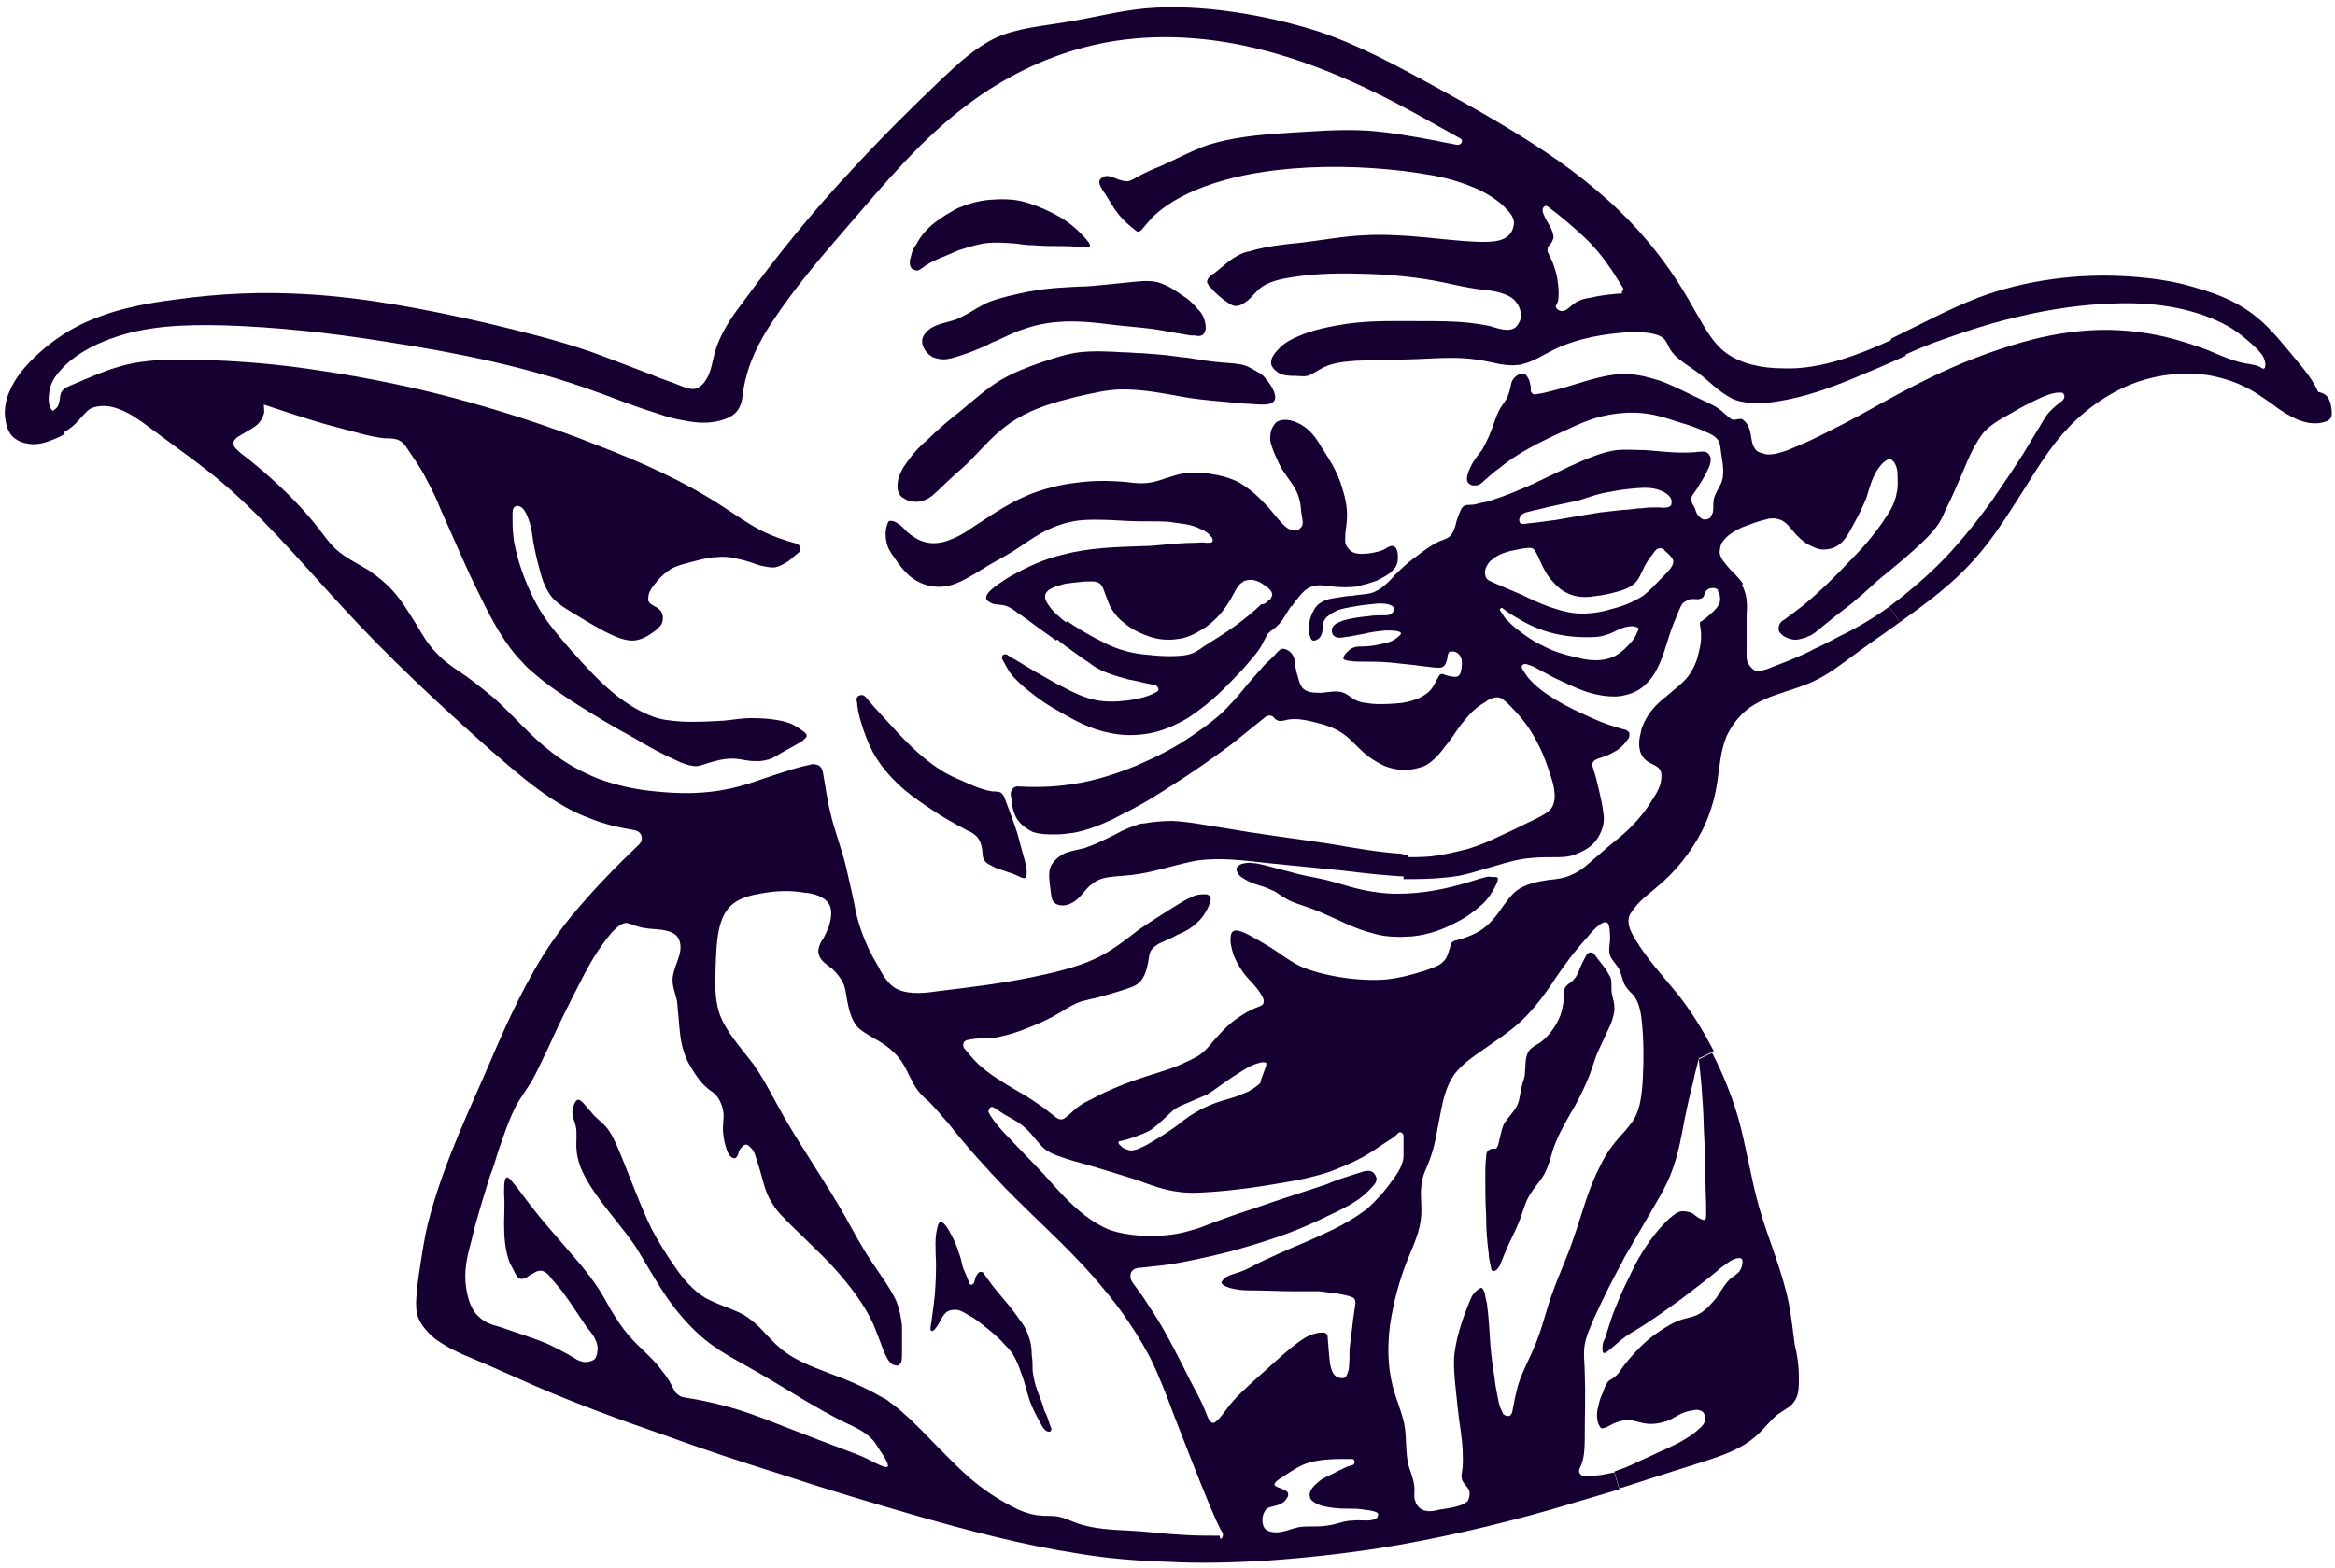 <svg width="277" height="186" viewBox="0 0 277 186" fill="none" xmlns="http://www.w3.org/2000/svg">
<path d="M276.5 48C276.6 48.6 276.7 49.2 276.5 49.6C276.2 50 275.7 50.1 275.1 50.2C274.2 50.3 273.4 50.1 272.6 49.8C271.5 49.3 270.5 48.7 269.5 47.9C268.6 47.3 267.7 46.6 266.7 46.1C265.2 45.3 263.6 44.8 261.9 44.5C259.1 44.1 256.3 44.4 253.6 45.3C250.5 46.4 247.7 48.3 245.4 50.7C243.2 53 241.6 55.7 239.9 58.4C238.1 61.2 236.3 64.1 234.1 66.5C231.6 69.3 228.5 71.6 225.4 73.8L224.1 72C224.7 71.5 225.3 71.1 225.9 70.6C228.1 68.8 230.2 66.9 232.1 64.7C233.6 63 235 61.2 236.3 59.4C237.6 57.5 238.9 55.6 240.1 53.7C240.6 52.9 241.1 52 241.6 51.2C242 50.6 242.3 50 242.7 49.4C243.1 48.8 243.7 48.3 244.3 47.8C244.6 47.6 244.9 47.4 244.9 47C244.9 46.9 244.8 46.8 244.8 46.7C244.6 46.5 244.2 46.6 243.9 46.6C243.3 46.7 242.8 46.9 242.3 47.1C241.4 47.5 240.4 48 239.5 48.5C238.8 48.9 238.1 49.3 237.4 49.7C236.7 50.1 236 50.6 235.4 51.2C234.9 51.8 234.5 52.5 234.1 53.2C233.6 54.2 233.2 55.1 232.8 56.1C232.2 57.5 231.6 58.9 230.9 60.3C230.6 60.9 230.4 61.5 230 62.1C229.2 63.3 228.1 64.3 227 65.3C225.9 66.3 224.8 67.2 223.7 68.1C222.9 68.7 222.2 69.4 221.4 70.1C220.9 70.6 220.3 71 219.8 71.5C218.5 72.5 217.2 73.5 216 74.5C215.5 74.9 215.1 75.3 214.5 75.5C214.3 75.6 214.2 75.7 214 75.7C213.7 75.8 213.3 75.9 213 75.9C212.5 75.9 211.9 75.7 211.5 75.4C211.3 75.2 211 75 211 74.7C211 74.5 211 74.3 211.1 74.1C211.2 73.8 211.5 73.6 211.7 73.5C212.6 72.8 213.5 72.2 214.3 71.5C216.1 70 217.8 68.3 219.4 66.6C220.9 65.1 222.3 63.5 223.5 61.7C224.2 60.7 224.8 59.7 225 58.5C225.2 57.7 225.1 56.9 225.1 56.2C225.1 55.8 225 55.4 224.8 55C224.7 54.8 224.5 54.6 224.3 54.5C223.9 54.4 223.5 54.8 223.2 55.1C222.8 55.6 222.5 56 222.3 56.5C221.9 57.3 221.7 58.2 221.4 59.1C221 60.1 220.5 61.1 220 62C219.6 62.7 219.3 63.4 218.8 64C218.5 64.4 218.1 64.7 217.7 64.9C217.3 65.1 216.8 65.2 216.3 65.2C215.7 65.2 215.1 64.9 214.5 64.6C213.8 64.2 213.2 63.6 212.7 63C212.3 62.5 211.9 62 211.3 61.7C211 61.6 210.7 61.5 210.4 61.5C210.1 61.5 209.9 61.5 209.6 61.6C208.7 61.8 207.9 62.1 207.1 62.4C206.5 62.6 206 62.9 205.5 63.2C205 63.5 204.5 64 204.2 64.5C204.1 64.8 204 65.2 204 65.6C204.1 66.3 204.7 66.9 205.2 67.5C205.7 68 206.1 68.4 206.5 68.9C206.6 69 206.7 69.2 206.8 69.3L203.9 70.1C203.7 69.8 203.3 69.7 202.9 69.8C202.7 69.8 202.5 70 202.3 70.2C202.2 70.4 202.2 70.7 202 70.9C201.9 71 201.6 71.1 201.4 71.1C201 71.1 200.6 71 200.2 71.2C200 71.3 199.9 71.4 199.7 71.5C199.4 71.8 199.3 72.2 199.1 72.6C198.7 73.6 198.3 74.5 198 75.5C197.6 76.7 197.3 77.9 196.7 79.1C196.3 80 195.7 80.8 195 81.4C194.2 82.1 193.3 82.4 192.2 82.6C191.3 82.7 190.3 82.6 189.4 82.4C187.9 82.1 186.5 81.4 185.2 80.8C184.3 80.4 183.4 79.9 182.5 79.4C182.1 79.2 181.8 79 181.4 78.9C181.3 78.9 181.2 78.8 181.1 78.8C180.9 78.7 180.8 78.8 180.6 78.9C180.5 79 180.5 79.2 180.6 79.4C180.8 79.7 181 80 181.2 80.3C182.1 81.4 183.2 82.2 184.5 83C186 83.9 187.5 84.6 189.1 85.3C190.2 85.8 191.4 86.2 192.5 86.5C192.6 86.5 192.8 86.6 192.9 86.6C193.1 86.7 193.2 86.8 193.3 87C193.3 87.1 193.3 87.1 193.3 87.2C193.3 87.3 193.3 87.4 193.2 87.6C193.1 87.7 193 87.9 192.9 88C192.5 88.5 192.1 88.9 191.5 89.2C191 89.5 190.5 89.7 189.9 89.9C189.5 90 189.1 90.2 189 90.4C188.9 90.5 188.9 90.6 188.9 90.8C188.9 90.9 189 91.1 189 91.2C189.3 92.1 189.5 92.9 189.7 93.8C189.9 94.7 190.1 95.5 190.2 96.4C190.3 97 190.3 97.6 190.1 98.2C189.9 98.9 189.5 99.6 189 100.1C188.4 100.7 187.6 101.1 186.8 101.4C186 101.7 185.2 101.7 184.4 101.7C183.5 101.7 182.5 101.7 181.6 101.8C180.2 101.9 178.8 102.3 177.5 102.7C176 103.1 174.6 103.6 173.1 103.9C171.3 104.2 169.4 104.3 167.5 104.3C167.2 104.3 166.9 104.3 166.5 104.3L166.6 101.7C167.7 101.7 168.7 101.7 169.8 101.6C171.3 101.4 172.7 101.1 174.2 100.7C175.5 100.3 176.7 99.8 177.9 99.2C179.3 98.6 180.6 97.9 182.1 97.2C182.9 96.8 183.7 96.4 184.1 95.8C184.7 94.8 184.4 93.3 183.9 91.9C183.2 89.6 182.3 87.7 181.1 86C180.5 85.2 179.9 84.5 179.2 83.8C178.8 83.4 178.4 83 178 82.8C177.4 82.6 176.7 82.9 176.2 83.3C174.9 84 174.1 85 173.3 86C172.7 86.8 172.1 87.8 171.4 88.6C170.9 89.3 170.3 90 169.6 90.5C169.2 90.8 168.8 91 168.3 91.1C167 91.5 165.6 91.4 164.3 90.9C163.6 90.6 163 90.2 162.4 89.8C161.3 89 160.5 87.9 159.4 87.1C158.3 86.3 156.9 85.9 155.6 85.6C154.7 85.4 153.7 85.2 152.7 85.4C152.3 85.5 151.9 85.6 151.6 85.5C151.4 85.4 151.2 85.3 151.1 85.1C151 85 150.8 84.9 150.7 84.9C150.5 84.9 150.4 84.9 150.2 85C148.8 86.1 147.5 87.2 146.1 88.3C143.8 90 141.4 91.7 139 93.2C137.6 94.1 136.2 95 134.7 95.8C133.8 96.3 132.9 96.7 132 97.2C130.5 97.9 129 98.5 127.4 98.8C126.7 98.9 126 99 125.2 99C124.3 99 123.4 99 122.5 98.7C121.9 98.4 121.3 98 120.9 97.5C120.3 96.8 120.1 95.9 120 95C120 94.7 119.9 94.4 119.9 94.2C119.9 94 120 93.7 120.1 93.6C120.3 93.4 120.5 93.3 120.7 93.3C122.4 93.4 124.2 93.4 125.9 93.2C129 92.9 132 92 134.9 90.8C137.2 89.8 139.4 88.7 141.4 87.3C143 86.2 144.7 85 146 83.5C146.9 82.6 147.7 81.5 148.5 80.6C148.8 80.3 149 80 149.3 79.7C149.6 79.4 149.8 79.1 150.1 78.8C150.6 78.3 151.1 77.9 151.5 77.4C151.6 77.3 151.8 77.1 152 77C152.3 76.9 152.8 77.1 153.1 77.4C153.5 77.8 153.6 78.2 153.6 78.7C153.7 79.3 153.8 79.8 154 80.4C154.1 80.9 154.3 81.4 154.6 81.7C155.1 82.2 156 82.2 156.8 82.2C157.8 82.1 158.6 81.9 159.4 82.2C159.9 82.4 160.3 82.8 160.7 83C161.4 83.4 162.1 83.4 162.8 83.5C164 83.6 165.2 83.5 166.3 83.4C167 83.3 167.7 83.1 168.4 82.8C169 82.5 169.6 82.1 169.9 81.6C170.2 81.2 170.4 80.7 170.7 80.2C170.8 80.1 170.8 80 170.9 80C171 79.9 171.3 80 171.5 80.1C171.9 80.2 172.2 80.3 172.6 80.3C172.7 80.3 172.9 80.3 173 80.2C173.3 80 173.3 79.6 173.4 79.2C173.4 78.8 173.5 78.4 173.3 78C173.2 77.7 172.9 77.4 172.5 77.3C172.3 77.3 172.1 77.3 172 77.3C171.8 77.4 171.7 77.8 171.7 78.1C171.6 78.5 171.5 78.9 171.2 79.1C170.9 79.3 170.6 79.2 170.2 79.2C169.2 79.1 168.5 79 167.7 78.9C166.8 78.8 165.9 78.7 164.9 78.6C163.7 78.5 162.5 78.5 161.5 78.5C161.1 78.5 160.6 78.5 160.1 78.4C159.8 78.4 159.5 78.3 159.4 78.2C159.2 77.9 159.9 77.2 160.4 76.9C160.8 76.7 161.2 76.7 161.5 76.7C162.3 76.7 163.1 76.6 163.9 76.4C164.4 76.3 164.9 76.2 165.4 75.9C165.7 75.7 166.1 75.4 166.2 75.2C166.2 74.8 165.2 74.8 164.4 74.8C163.3 74.9 162.6 75 161.8 75.2C161.1 75.3 160.4 75.5 159.5 75.6C159 75.7 158.5 75.7 158.2 75.4C158 75.2 157.9 74.7 158.1 74.4C158.3 74 158.9 73.8 159.4 73.6C160.5 73.3 161.4 73.2 162.4 73.1C163 73 163.6 73 164.2 73C164.5 73 164.7 73 164.9 72.9C165.2 72.8 165.4 72.4 165.4 72.2C165.3 71.9 165 71.8 164.7 71.7C164.2 71.6 163.9 71.6 163.5 71.6C162.5 71.7 161.4 71.8 160.4 72C159.8 72.1 159.3 72.2 158.7 72.4C158.2 72.6 157.8 72.9 157.4 73.2C157.1 73.5 156.9 73.9 156.9 74.3C156.9 74.6 156.9 74.9 156.8 75.2C156.7 75.5 156.5 75.8 156.2 75.9C156.1 76 155.9 76 155.8 76C155.5 76 155.4 75.5 155.3 75.1C155.2 74.1 155.4 73.2 155.8 72.5C156 72.1 156.3 71.7 156.7 71.5C157.3 71.1 158 71 158.7 70.9C159.3 70.8 159.8 70.7 160.3 70.7C160.5 70.7 160.8 70.6 161 70.6C161.7 70.5 162.5 70.5 163.1 70.2C164 69.8 164.8 69 165.5 68.2C166.4 67.3 167.3 66.5 168.3 65.8C169.1 65.2 169.9 64.6 170.8 64.2C171.3 64 171.8 63.9 172.1 63.5C172.4 63.2 172.6 62.6 172.7 62.2C172.8 61.7 173 61.2 173.2 60.7C173.3 60.5 173.4 60.2 173.6 60.1C173.8 59.9 174.1 59.9 174.4 59.9C174.8 59.9 175.2 59.8 175.5 59.7C176.1 59.6 176.6 59.5 177.1 59.3C178.7 58.8 180.3 58.1 181.9 57.4C183.8 56.5 185.6 55.6 187.4 54.8C188.8 54.2 190.3 53.6 191.8 53.4C192.9 53.3 194 53.4 195.1 53.4C196.6 53.5 198.1 53.7 199.5 53.7C200.2 53.7 200.8 53.7 201.5 53.6C201.9 53.6 202.2 53.5 202.5 53.7C202.7 53.8 202.8 54 202.9 54.2C203 54.6 202.9 55.1 202.7 55.5C202.4 56.2 202 56.9 201.6 57.5C201.4 57.9 201.1 58.3 200.8 58.7C200.6 59 200.6 59.3 200.7 59.6C200.8 59.9 201 60.1 201.1 60.4C201.2 60.7 201.3 61.1 201.6 61.3C201.7 61.4 201.8 61.5 202 61.6C202.3 61.7 202.7 61.6 202.9 61.4C203 61.2 203.1 61 203.2 60.8C203.3 60.3 203.2 59.8 203.3 59.3C203.4 58.7 203.8 58.1 204.1 57.5C204.3 57.1 204.4 56.7 204.4 56.3C204.5 55.5 204.3 54.7 204.2 53.9C204.1 53.3 204.1 52.6 203.8 52.2C203.5 51.8 203 51.5 202.5 51.3C201.4 50.8 200.3 50.4 199.2 50.1C198 49.7 196.8 49.3 195.5 49.1C193.5 48.8 191.5 49 189.6 49.5C187.8 50 186.1 50.9 184.3 51.7C182 52.8 179.7 54 177.8 55.6C177.2 56 176.7 56.5 176.1 57C175.8 57.3 175.5 57.6 175 57.6C174.7 57.6 174.5 57.6 174.3 57.4C173.7 57 174.2 55.9 174.6 55.1C175 54.4 175.4 53.9 175.8 53.4C176.4 52.4 176.9 51.2 177.3 50C177.5 49.4 177.7 48.9 178 48.4C178.3 47.9 178.7 47.5 178.9 46.9C179.1 46.4 179.2 45.9 179.3 45.4C179.4 45.1 179.6 44.8 179.9 44.6C180 44.5 180.1 44.5 180.2 44.4C180.5 44.3 180.7 44.3 180.9 44.4C181.1 44.5 181.2 44.7 181.3 44.9C181.5 45.2 181.5 45.6 181.6 45.9C181.6 46.1 181.6 46.2 181.6 46.4C181.6 46.5 181.7 46.6 181.8 46.7C181.9 46.8 182 46.8 182.1 46.8C182.5 46.7 182.8 46.7 183.2 46.6C184 46.4 184.8 46.2 185.5 46C186.5 45.7 187.5 45.4 188.5 45.1C190 44.7 191.5 44.3 193 44.4C194.4 44.4 195.7 44.8 197 45.2C198.6 45.8 200.1 46.6 201.6 47.3C202.6 47.8 203.7 48.2 204.5 49C204.9 49.3 205.2 49.7 205.6 49.8C205.9 49.8 206.2 49.7 206.5 49.7H206.6C206.8 49.8 206.9 49.9 207.1 50.1C207.5 50.6 207.6 51.1 207.7 51.6C207.8 52.3 207.9 53 208.4 53.5C208.7 53.7 209.1 53.8 209.5 53.9C210.4 54 211.2 53.7 212.1 53.4C213.3 52.9 214.5 52.4 215.7 51.8C217.5 50.9 219.3 50 221.1 49C223.8 47.5 226.5 46 229.2 44.7C232.3 43.2 235.6 41.9 238.9 40.9C241.8 40 244.8 39.4 247.8 39.2C250.9 39 254.1 39.3 257 40C258.6 40.4 260.2 40.9 261.8 41.5C263.5 42.2 265.2 43 266.9 43.2C267.3 43.3 267.7 43.3 268.2 43.6C268.3 43.7 268.5 43.8 268.6 43.7C268.7 43.7 268.7 43.6 268.7 43.5C268.8 43.2 268.7 42.9 268.6 42.6C268.5 42.3 268.3 42 268.1 41.8C267.8 41.4 267.4 41.1 267 40.7C266.3 40.1 265.6 39.5 264.8 39C263.2 38 261.3 37.3 259.4 36.8C256.6 36.1 253.8 35.9 250.9 36C247 36.1 243.1 36.7 239.3 37.6C235.9 38.4 232.6 39.5 229.3 40.7C228 41.2 226.6 41.8 225.3 42.4L224.3 40.2C227.8 38.5 231.1 36.7 234.7 35.3C240.3 33.2 246.6 32.4 252.6 32.8C255.5 33 258.3 33.4 261 34.3C263.5 35 265.9 36.1 267.8 37.7C269.5 39.1 270.9 40.9 272.4 42.7C273.4 43.9 274.4 45.1 275 46.5C276.1 46.7 276.3 47.3 276.5 48ZM198.2 67.4C198.4 67.1 198.5 66.9 198.5 66.6C198.5 66.3 198.2 66 197.9 65.7C197.7 65.5 197.5 65.4 197.4 65.2C197.1 65 196.8 65 196.5 65.2C196.3 65.4 196.2 65.5 196.1 65.7C195.6 66.3 195.2 66.9 194.9 67.6C194.7 68 194.5 68.5 194.2 68.9C193.5 69.8 192.3 70.1 191.1 70.4C190.3 70.6 189.5 70.7 188.7 70.8C187.8 70.9 186.8 70.8 186 70.4C185.3 70.1 184.7 69.6 184.2 69C183.7 68.5 183.3 67.8 183 67.2C182.8 66.8 182.6 66.3 182.4 65.9C182.3 65.7 182.2 65.5 182.1 65.4C182 65.1 181.7 65 181.5 65C181 65 180.5 65.1 180 65.2C178.9 65.4 177.8 65.7 177 66.4C176.7 66.6 176.5 66.9 176.3 67.3C176.1 67.7 176.1 68.3 176.4 68.7C176.6 68.9 176.9 69 177.1 69.1C177.6 69.3 178 69.5 178.5 69.7C179.2 70 179.9 70.3 180.6 70.6C181.6 71.1 182.7 71.6 183.8 72C185 72.4 186.3 72.8 187.6 72.8C188.9 72.8 190.1 72.6 191.4 72.2C192.6 71.9 193.8 71.4 194.9 70.7C195.7 70.1 196.4 69.3 197.2 68.5C197.5 68.2 197.9 67.8 198.2 67.4ZM198.2 60C198.3 59.9 198.3 59.6 198.3 59.4C198.2 58.8 197.5 58.4 197 58.2C195.8 57.7 194.5 57.9 193.3 58C192.3 58.1 191.2 58.3 190.2 58.5C189.2 58.7 188.2 59.1 187.2 59.4C187 59.4 186.9 59.5 186.7 59.5C185.8 59.7 184.8 59.9 183.9 60.1C183.4 60.2 182.8 60.4 182.2 60.5C181.8 60.6 181.4 60.7 181 60.8C180.7 60.9 180.4 61.1 180.3 61.4C180.2 61.6 180.2 61.8 180.3 62C180.4 62.2 180.8 62.2 181.2 62.1C182.5 62 183.5 61.8 184.5 61.7C186.2 61.4 188 61.1 189.8 60.8C190.7 60.7 191.6 60.6 192.5 60.5C193.3 60.5 194.1 60.3 194.8 60.3C195.4 60.2 196 60.2 196.8 60.2C197.5 60.3 198 60.2 198.2 60ZM194.1 75.3C194.2 75 194.4 74.7 194.4 74.6C194.3 74.4 193.9 74.3 193.6 74.3C193.2 74.3 192.8 74.4 192.5 74.5C191.9 74.7 191.3 75.1 190.6 75.3C189.8 75.6 189 75.6 188.1 75.6C187.1 75.6 186 75.5 185 75.3C183.4 75 181.8 74.4 180.3 73.5C179.6 73.1 178.9 72.7 178.3 72.2C178.2 72.1 178.1 72.1 178 72.2C177.9 72.3 177.9 72.4 178 72.5C178.2 72.8 178.4 73.1 178.6 73.4C179 73.8 179.4 74.2 179.9 74.6C180.9 75.4 181.9 76.1 183 76.6C184.1 77.2 185.3 77.6 186.6 77.9C187 78 187.5 78.1 187.9 78.2C189 78.4 190.2 78.4 191.2 78C192 77.7 192.8 77 193.3 76.4C193.5 76.2 193.8 75.9 194.1 75.3Z" fill="#160032"/>
<path d="M225.1 40L226.1 42.2C223.9 43.2 221.8 44.1 219.6 45C216.9 46.1 214.1 47.1 211 47.6C209.9 47.8 208.6 47.9 207.5 47.8C206.8 47.7 206.1 47.6 205.5 47.3C204.7 46.9 203.9 46.3 203.2 45.7C202.4 45 201.6 44.3 200.7 43.7C199.7 43 198.7 42.4 198.1 41.4C197.9 41 197.7 40.5 197.4 40.2C197.1 39.9 196.6 39.7 196.1 39.6C195.2 39.4 194.3 39.4 193.4 39.4C190.3 39.6 187.2 40.1 184.3 41.5C183.1 42.1 181.9 42.9 180.6 43.2C180.4 43.3 180.2 43.3 180 43.3C178.5 43.5 176.9 42.9 175.4 42.7C173 42.3 170.6 42.5 168.3 42.6C165.9 42.7 163.4 42.7 160.9 42.8C159.6 42.9 158.2 43 157 43.6C156.4 43.9 155.7 44.4 155.1 44.6C154.6 44.7 154.1 44.6 153.7 44.6C153 44.6 152.3 44.6 151.6 44.2L151.5 44.1C151.2 43.9 150.9 43.6 150.8 43.2C150.7 42.6 151.1 42 151.6 41.5C152.3 40.7 153.1 40.3 154 39.9C155.8 39.1 157.9 38.7 159.9 38.4C162.8 38 165.7 38.1 168.7 38.1C170.6 38.1 172.5 38.1 174.3 38.3C175.1 38.4 175.9 38.5 176.8 38.7C177.8 39 178.9 39.4 179.7 38.9C180 38.7 180.3 38.2 180.4 37.8C180.5 37.1 180.3 36.4 179.9 35.9C179.5 35.3 178.8 35 178.2 34.8C177.3 34.5 176.3 34.4 175.3 34.3C173.9 34.1 172.6 33.8 171.2 33.5C168.3 32.9 165.2 32.6 162.3 32.5C159.3 32.4 156.3 32.4 153.2 32.9C151.9 33.1 150.6 33.4 149.6 34.1C149.1 34.5 148.7 35 148.2 35.5C147.7 35.9 147.2 36.3 146.6 36.3C146.2 36.3 145.8 36 145.5 35.8C144.8 35.3 144.3 34.9 143.7 34.2C143.5 34.1 143.4 33.9 143.3 33.7C143.2 33.6 143.2 33.5 143.2 33.4C143.2 33 143.7 32.6 144.2 32.3C145.2 31.5 145.8 30.9 146.7 30.4C147.2 30.1 147.7 29.9 148.3 29.8C150.3 29.2 152.3 29 154.3 28.8C156.9 28.5 159.4 28 162.1 27.9C163.8 27.8 165.5 27.9 167.2 28C170 28.2 172.6 28.6 175.6 28.7C176.9 28.7 178.2 28.7 179 27.9C179.4 27.5 179.6 26.9 179.6 26.4C179.6 25.9 179.2 25.3 178.8 24.9C178.2 24.2 177.5 23.7 176.7 23.2C175.6 22.5 174.3 22 173.1 21.6C171 20.9 168.8 20.6 166.6 20.3C161.5 19.7 156.4 19.6 151.3 20.2C148 20.6 144.8 21.3 141.7 22.6C139.9 23.4 138.3 24.3 136.9 25.6C136.4 26.1 135.9 26.7 135.4 27.3C135.3 27.4 135.2 27.4 135.1 27.5C135 27.5 134.9 27.5 134.8 27.4C134 26.8 133.2 26.1 132.6 25.3C132.1 24.7 131.7 23.9 131.1 23C130.7 22.4 130.2 21.7 130.5 21.3C130.6 21.1 130.9 21 131.1 20.9C131.6 20.8 132.2 21.1 132.7 21.3C133 21.4 133.4 21.5 133.7 21.5C134.1 21.5 134.5 21.2 134.9 21C135.8 20.5 136.7 20.1 137.7 19.7C139.5 18.9 141.3 17.9 143.3 17.2C146.2 16.3 149.2 16 152.3 15.8C155.6 15.6 158.9 15.3 162.2 15.5C165 15.7 167.7 16.2 170.4 16.7C171.2 16.9 172 17 172.9 17.2C173.1 17.2 173.3 17.1 173.4 16.9C173.5 16.7 173.4 16.5 173.2 16.4C171.4 15.4 169.6 14.4 167.8 13.4C161.4 9.9 154.7 6.9 147.5 5.4C141.3 4.1 134.8 4 128.7 5.6C123.7 6.9 118.9 9.3 114.8 12.4C109.4 16.4 105 21.7 100.6 26.8C97.4 30.5 94.3 34.1 91.6 38.2C90 40.6 88.7 43.2 88.2 46.2C88.1 47.1 88 48 87.5 48.7C87 49.4 86 49.8 85 50C83.5 50.3 82.1 50.1 80.7 49.8C79.5 49.6 78.4 49.2 77.2 48.8C74.9 48.1 72.8 47.2 70.5 46.4C62.5 43.5 54 41.8 45.5 40.5C39.2 39.5 32.9 38.8 26.5 38.6C22 38.5 17.4 38.6 13.1 40.2C10.9 41 8.7 42.2 7.2 43.9C6.5 44.7 5.9 45.5 5.8 46.9C5.7 47.7 5.9 48.7 6.4 48.8H6.5L7.7 51.5C7.4 51.6 7.2 51.8 6.9 51.9C6 52.3 5 52.7 4 52.7C3.1 52.7 2.1 52.4 1.5 51.8C0.9 51.2 0.7 50.3 0.6 49.5C0.5 48.5 0.7 47.4 1.1 46.5C1.8 44.8 3 43.4 4.4 42.1C5.9 40.7 7.6 39.5 9.4 38.6C13 36.8 17 36 21.1 35.5C26.2 34.8 31.2 34.6 36.3 34.9C43.4 35.3 50.6 36.7 57.6 38.3C61.8 39.3 65.9 40.3 70 41.7C72.5 42.6 75 43.6 77.4 44.5C78.3 44.9 79.3 45.2 80.3 45.6C81.1 45.9 81.9 46.3 82.6 46.1C83.1 45.9 83.5 45.5 83.8 45C84.4 44 84.5 42.9 84.8 41.8C85.4 39.7 86.7 37.7 88.1 35.9C92.2 30.3 96.4 25.1 101 20.2C104.5 16.4 108.1 12.8 111.9 9.2C113.8 7.4 115.8 5.6 118.1 4.5C120.7 3.3 123.7 3.1 126.6 2.6C129.7 2.1 132.7 1.3 135.8 1C139.2 0.7 142.7 0.9 146.2 1.4C149.7 1.9 153.2 2.7 156.6 3.8C161.3 5.4 165.7 7.8 170.1 10.2C175.2 13 180.2 15.8 184.9 19.1C186.9 20.5 188.9 22.1 190.7 23.7C194.7 27.3 198.1 31.5 200.8 36.4C202 38.4 203 40.6 204.8 41.9C206.6 43.2 209.1 43.7 211.5 43.7C215.9 43.9 220.6 42.1 225.1 40ZM192.5 34.5C192.6 34.4 192.6 34.2 192.5 34.1C192.1 33.5 191.7 32.8 191.3 32.2C190.3 30.7 189.2 29.3 187.9 28.1C186.5 26.8 185.1 25.6 183.6 24.5C183.5 24.4 183.3 24.4 183.2 24.5C183.1 24.6 183 24.7 183 24.9V25C183.1 25.6 183.5 26.2 183.9 26.9C184.1 27.3 184.3 27.8 184.3 28.2C184.2 28.5 184.1 28.8 183.8 29.1C183.7 29.2 183.6 29.3 183.6 29.5C183.5 29.8 183.7 30.1 183.9 30.5C184.3 31.3 184.5 32 184.7 32.8C184.8 33.4 184.9 34.1 184.9 34.7C184.9 35.1 184.9 35.5 184.8 35.8C184.7 36.1 184.5 36.3 184.6 36.5C184.7 36.7 185 36.9 185.3 36.9C185.8 36.9 186.1 36.5 186.5 36.2C187.2 35.6 188 35.4 188.8 35.3C190 35 191.2 34.9 192.5 34.8C192.3 34.7 192.4 34.6 192.5 34.5Z" fill="#160032"/>
<path d="M224.1 72L225.4 73.8C223.8 75 222.1 76.1 220.5 77.3C218.7 78.6 217 80 215 80.9C213.7 81.5 212.2 81.9 210.8 82.4C209.6 82.8 208.5 83.3 207.5 84C206.3 84.9 205.4 86.1 204.8 87.4C204.1 89.1 204 91 203.7 92.9C203.4 94.9 202.8 96.8 201.9 98.6C200.6 101.1 198.8 103.4 196.6 105.2C195.7 106 194.8 106.6 194 107.6C193.6 108.1 193.2 108.6 193.2 109.1C193.1 109.8 193.5 110.6 193.9 111.3C195.4 113.8 197.2 115.7 198.9 117.8C200.6 119.9 202 122.2 203.3 124.7L201.7 125.5C201.7 125.5 201.7 125.5 201.6 125.5C201.5 125.6 201.4 126.1 201.3 126.5C201.1 127.2 201 127.7 200.9 128.2C200.4 130.1 199.9 132.4 199.5 134.6C199.2 136.2 198.8 137.8 198.2 139.3C197.7 140.6 197 141.8 196.3 143C195.1 145.1 193.9 147.1 192.7 149.2C192.6 149.4 192.5 149.6 192.4 149.8C191.2 152 190.1 154.2 189.1 156.4C188.7 157.4 188.2 158.4 188 159.5C187.8 160.6 188 161.8 188 162.9C188.1 165.4 188 167.7 188 170.3C188 171.2 188 172.2 187.8 173.1C187.7 173.5 187.6 173.8 187.4 174.2C187.3 174.4 187.3 174.6 187.4 174.8C187.5 175 187.7 175.1 187.9 175.1C188.6 175.1 189.2 175.1 189.9 175C190.4 174.9 191 174.8 191.5 174.7L192.1 176.7C189.4 177.5 186.7 178.3 184 179.1C177.3 181 170.4 182.6 163.5 183.7C158.9 184.4 154.3 184.9 149.6 185.2C145.9 185.4 142.3 185.5 138.6 185.3C135 185.2 131.3 184.9 127.8 184.3C121.3 183.3 114.9 181.6 108.6 179.8C103.1 178.2 97.7 176.6 92.3 174.8C87.8 173.4 83.3 171.9 78.9 170.3C73.7 168.5 68.5 166.6 63.4 164.4C60.9 163.3 58.5 162.2 56.1 161.2C54.6 160.6 53.1 159.9 51.7 158.9C50.8 158.2 50 157.3 49.6 156.3C49.2 155.2 49.4 153.9 49.5 152.6C49.8 150.4 50.1 148.4 50.5 146.3C51.9 140 54.7 133.8 57.4 127.7C59.5 122.8 61.6 117.9 64.4 113.4C65.9 111 67.6 108.8 69.5 106.7C71.5 104.4 73.6 102.3 75.8 100.2C76.1 99.9 76.2 99.6 76.1 99.2C76 98.8 75.7 98.6 75.3 98.5C73.5 98.2 71.7 97.8 70 97.1C65.6 95.5 61.9 92.2 58.2 89C52 83.5 46.1 78 40.6 72C35.6 66.6 30.9 60.9 25.2 56.3C23.2 54.7 21.2 53.3 19.2 51.8C18.1 51 17.1 50.2 16 49.5C15.1 48.9 14 48.4 12.9 48.2C12.1 48.1 11.3 48.2 10.7 48.5C10.1 48.9 9.7 49.5 9.2 50C8.6 50.7 7.8 51.2 7 51.6L5.8 48.9C6.1 48.9 6.4 48.7 6.7 48.4C7.2 47.9 7 47 7.3 46.5C7.6 46 8.2 45.8 8.7 45.6C10.8 44.7 12.6 43.9 14.5 43.4C17.4 42.6 20.7 42.6 23.8 42.7C27.7 42.8 31.6 43.1 35.4 43.6C41.3 44.4 47.2 45.5 53 47C59.1 48.6 65 50.5 70.8 52.8C76 54.8 81.2 57.1 85.9 60.2C87.3 61.1 88.7 62.1 90.2 62.9C91.6 63.6 93 64.1 94.5 64.5C94.7 64.6 94.9 64.7 94.9 65C94.9 65.2 94.9 65.5 94.7 65.6C94.3 65.9 93.9 66.3 93.5 66.6C93 66.9 92.5 67.2 92 67.3C91.4 67.4 90.8 67.2 90.2 67.1C89.3 66.8 88.5 66.5 87.5 66.3C86.8 66.1 85.9 66 85.1 66.1C84.3 66.1 83.5 66.3 82.7 66.5C81.6 66.8 80.5 67 79.6 67.5C79 67.9 78.5 68.3 78 68.9C77.6 69.4 77.2 69.8 77 70.4C76.9 70.7 76.9 71 76.9 71.2C77 71.8 77.9 71.9 78.3 72.4C78.6 72.7 78.7 73.2 78.6 73.7C78.5 74.3 77.8 74.8 77.2 75.2C76.5 75.7 75.7 76 75 76C73.9 76 72.7 75.4 71.7 74.9C70.2 74.1 68.9 73.3 67.6 72.5C66.9 72.1 66.2 71.6 65.6 71C64.8 70.1 64.3 68.8 64 67.5C63.6 66.1 63.3 64.7 63.1 63.2C63 62.5 62.8 61.8 62.5 61.1C62.3 60.7 62.1 60.3 61.7 60.1C61.5 60 61.2 60 61.1 60.1C60.8 60.3 60.8 60.7 60.8 61.1C60.8 62 60.8 62.8 60.9 63.6C61 64.7 61.3 65.7 61.6 66.8C62.2 68.7 63 70.6 64 72.3C65 74 66.4 75.6 67.7 77.1C69.4 79 71.1 80.9 73.1 82.5C74.4 83.5 75.8 84.4 77.4 85C78.4 85.4 79.5 85.5 80.7 85.6C82.4 85.7 84.2 85.6 85.9 85.5C87 85.4 88 85.2 89.1 85.2C90.4 85.2 91.8 85.3 93 85.6C93.8 85.8 94.4 86.1 95.2 86.7C95.5 86.9 95.7 87.1 95.7 87.3C95.7 87.5 95.4 87.7 95.2 87.9C94.4 88.4 93.8 88.7 93.1 89.1C92.5 89.4 91.9 89.9 91.2 90.1C90.8 90.2 90.4 90.3 90 90.3C89.5 90.3 89 90.3 88.5 90.2C87.9 90.1 87.4 90 86.9 90C85.8 90 84.7 90.3 83.8 90.6C83.4 90.7 83 90.9 82.6 90.9C81.9 90.9 81 90.6 80.2 90.2C78.4 89.4 76.8 88.5 75.3 87.6C72.9 86.3 70.7 85 68.5 83.6C66.8 82.5 65.1 81.4 63.6 80.1C63 79.6 62.5 79.2 62 78.6C59.9 76.5 58.3 73.5 56.9 70.6C55.2 67.2 53.8 63.8 52.3 60.5C51.8 59.2 51.2 58 50.5 56.7C49.9 55.5 49.1 54.4 48.3 53.2C48.1 52.9 47.9 52.6 47.6 52.4C47.1 52 46.3 52 45.6 52C44.7 51.9 43.8 51.7 43 51.5C41.5 51.1 40 50.7 38.5 50.3C36.1 49.6 33.7 48.8 31.3 48C31.3 48.4 31.4 48.8 31.3 49.1C31.2 49.5 30.9 50 30.6 50.3C30.2 50.7 29.6 51 29.1 51.3C28.8 51.5 28.4 51.7 28.1 51.9C27.9 52.1 27.7 52.3 27.7 52.5C27.7 52.7 27.7 52.9 27.8 53C28 53.3 28.3 53.5 28.6 53.8C30.2 55 31.7 56.3 33.2 57.7C34.8 59.2 36.4 60.9 37.8 62.7C38.5 63.6 39.1 64.5 39.9 65.2C41 66.2 42.5 66.9 43.8 67.7C44.8 68.4 45.8 69.2 46.6 70.1C47.7 71.3 48.5 72.7 49.4 74.1C50.1 75.3 50.8 76.5 51.8 77.5C52.8 78.6 54.1 79.4 55.4 80.3C56.5 81.1 57.6 82 58.7 82.9C61 85 63 87.4 65.5 89.3C67.2 90.6 69 91.6 71 92.4C73.2 93.2 75.5 93.7 77.8 93.9C80.7 94.2 83.6 94.2 86.4 93.6C87.9 93.3 89.4 92.8 90.8 92.3C91.7 92 92.6 91.7 93.6 91.4C94.5 91.1 95.3 90.9 96.2 90.7C96.5 90.6 96.8 90.7 97.1 90.8C97.4 91 97.5 91.2 97.6 91.5C97.9 93.1 98.1 94.8 98.5 96.4C99 98.6 99.9 100.8 100.4 103C100.7 104.3 101 105.6 101.3 107C101.5 108.2 101.8 109.4 102.2 110.5C102.7 111.9 103.3 113.2 104.1 114.5C104.6 115.5 105.2 116.5 106 117.1C107.3 118 109.3 117.9 111.2 117.6C115.4 117.1 118.7 116.7 122.6 115.9C125 115.4 127.6 114.8 129.8 113.8C131.8 112.9 133.4 111.6 135.1 110.3C136.4 109.4 137.7 108.6 139.1 107.7C139.9 107.2 140.7 106.7 141.4 106.4C141.8 106.2 142.3 106.1 142.8 106.1C143.1 106.1 143.3 106.1 143.5 106.3C143.8 106.6 143.5 107.2 143.3 107.7C142.8 108.7 142.3 109.3 141.5 109.9C141 110.3 140.4 110.6 139.7 110.9C139 111.3 138.3 111.6 137.6 111.9C137.2 112.1 136.8 112.4 136.6 112.7C136.3 113.1 136.3 113.7 136.2 114.2C136.1 114.7 136 115.1 135.8 115.6C135.6 116 135.4 116.4 135.1 116.6C134.7 117 134 117.2 133.4 117.4C132.2 117.8 131.1 118.1 130 118.4C129.4 118.5 128.8 118.7 128.3 118.8C127.4 119.1 126.6 119.6 125.8 120.1C124.8 120.7 123.8 121.2 122.8 121.6C121.6 122.1 120.4 122.6 119 122.9C118.3 123.1 117.6 123.2 116.8 123.2C116.3 123.2 115.8 123.2 115.3 123.3C115.1 123.3 114.9 123.4 114.7 123.4C114.5 123.5 114.3 123.6 114.3 123.8C114.2 124 114.3 124.2 114.4 124.4C114.9 125 115.4 125.6 116 126.2C117.4 127.5 119.1 128.5 120.8 129.5C121.9 130.1 122.9 130.8 123.9 131.5C124.4 131.9 124.8 132.2 125.3 132.6C125.5 132.7 125.6 132.8 125.8 132.8C126.2 132.9 126.6 132.4 127 132.1C127.8 131.3 128.6 130.8 129.5 130.4C131.5 129.3 133.8 128.4 136 127.7C137.5 127.2 139.1 126.8 140.7 126C141.2 125.8 141.7 125.5 142.1 125.3C143.2 124.6 143.7 123.7 144.5 122.9C145.1 122.2 145.9 121.4 146.8 120.8C147.5 120.3 148.2 119.9 148.9 119.6C149.4 119.4 149.9 119.3 149.9 118.9C150 118.5 149.6 118 149.3 117.5C148.7 116.7 148 116.1 147.5 115.4C147 114.7 146.6 114 146.3 113.2C146.1 112.5 145.9 111.8 146 111.1C146 110.9 146.1 110.6 146.3 110.5C146.7 110.2 147.5 110.6 148.3 111C149.9 111.9 151.1 112.6 151.9 113.2C152.7 113.7 153.3 114.2 154.4 114.7C156.7 115.7 161 116.5 164.5 116.2C166.2 116 167.7 115.6 169.2 115.1C170 114.8 170.8 114.6 171.3 114C171.7 113.6 171.8 113 172 112.5C172 112.4 172.1 112.2 172.1 112.1C172.1 111.9 172.3 111.7 172.6 111.6C173.5 111.4 174.3 111.1 175.1 110.7C176.3 110.1 177.3 109 178.1 107.8C178.7 107 179.2 106.2 180 105.6C181 104.9 182.3 104.6 183.7 104.4C184.7 104.3 185.6 104.2 186.4 103.8C187.7 103.3 188.7 102.2 189.8 101.3C191 100.2 192.3 99.3 193.4 98.2C194.4 97.2 195.3 96.1 196 94.9C196.4 94.3 196.8 93.7 197 92.9C197.1 92.4 197.2 91.7 196.9 91.3C196.6 90.8 195.9 90.7 195.4 90.3C194.4 89.6 194.3 88.3 194.6 87.1C194.7 86.8 194.7 86.5 194.8 86.3C195.4 84.7 196.4 83.6 197.7 82.6C198.6 81.8 199.6 81.1 200.3 80.2C200.8 79.5 201.2 78.7 201.4 77.9C201.6 77.1 201.8 76.4 201.8 75.6C201.8 75.2 201.8 74.8 201.7 74.4C201.7 74.2 201.6 73.9 201.7 73.8C201.8 73.7 201.9 73.7 202 73.6C202.5 73.3 202.8 72.9 203.2 72.6C203.5 72.3 203.8 72 203.9 71.7C204.1 71.4 204.1 71 204 70.6C204 70.4 203.9 70.2 203.7 70.1L206.6 69.3C206.7 69.4 206.7 69.6 206.8 69.7C207 70.2 207.2 70.8 207.2 71.3C207.3 71.9 207.2 72.5 207.2 73.1C207.2 74.5 207.2 75.7 207.2 77.1C207.2 77.7 207.1 78.4 207.5 78.9C207.7 79.2 208 79.5 208.3 79.6C208.7 79.7 209.2 79.5 209.6 79.4C210.8 78.9 212 78.5 213.1 78C213.8 77.7 214.5 77.4 215.2 77C216.1 76.6 217.1 76.1 218 75.6C220.3 74.5 222.3 73.3 224.1 72ZM194.9 127.7C195 125.6 195 123.6 194.8 121.5C194.7 120.3 194.5 119 193.8 118.1C193.5 117.8 193.2 117.5 192.9 117.1C192.4 116.4 192.4 115.4 191.9 114.7C191.7 114.4 191.5 114.2 191.3 113.9C191.2 113.8 191.2 113.7 191.1 113.6C190.8 113 190.9 112.4 191 111.6C191 110.8 191 109.8 190.7 109.5C190.2 109.1 189.1 110.2 188.3 111.2C186.5 113.2 185.6 114.5 184.5 116.1C183.4 117.8 182 119.7 180.4 121.2C179.1 122.4 177.7 123.3 176.3 124.3C176.2 124.4 176.1 124.4 176 124.5C174.7 125.4 173.4 126.3 172.5 127.5C171.6 128.8 171.2 130.4 170.9 132C170.5 133.9 170.3 135.8 169.6 137.6C169.3 138.5 168.8 139.3 168.7 140.2C168.4 141.5 168.7 142.8 168.6 144.2C168.5 146 167.7 147.7 167 149.4C166 151.9 165.3 154.5 164.9 157.2C164.6 159.6 164.6 162 165.2 164.4C165.6 166 166.3 167.5 166.6 169C166.9 170.6 166.7 172.3 167.1 173.9C167.4 174.8 167.8 175.8 167.8 176.7C167.8 177.2 167.7 177.7 167.9 178.1C168 178.5 168.3 178.9 168.7 179.1C169.3 179.4 170.1 179.3 170.8 179.1C171.5 179 172.2 178.9 172.9 178.7C173.3 178.6 173.8 178.4 174.1 178.1C174.3 177.8 174.4 177.3 174.3 176.9C174.2 176.5 173.7 176.1 173.5 175.7C173.3 175.3 173.4 174.8 173.5 174.2C173.6 172.7 173.5 171.3 173.3 169.9C173 167.9 172.8 165.9 172.6 163.9C172.5 162.6 172.4 161.4 172.6 160.2C172.9 158.2 173.6 156.2 174.3 154.5C174.5 154.1 174.6 153.6 175.1 153.2C175.3 153 175.6 152.8 175.7 152.8H175.8C175.9 152.9 176 153.1 176.1 153.3C176.2 153.8 176.3 154.3 176.4 154.7C176.6 156.2 176.7 157.9 176.8 159.5C176.9 160.9 177.1 162.2 177.3 163.5C177.4 164.5 177.6 165.4 177.8 166.4C177.9 166.9 178.1 167.3 178.3 167.7C178.4 167.9 178.7 168 178.9 168C179.2 168 179.3 167.8 179.4 167.5C179.6 166.4 179.8 165.4 180.1 164.3C180.6 162.7 181.5 161.1 182.1 159.6C183 157.5 183.4 155.4 184.2 153.3C184.9 151.3 185.9 149.2 186.6 147.1C187.7 144 188.4 141 189.9 138.2C190.5 136.9 191.4 135.7 192.3 134.7C192.7 134.3 193.1 133.8 193.4 133.4C194.6 132 194.8 129.8 194.9 127.7ZM166.5 137.3C166.5 136.9 166.5 136.5 166.5 136C166.5 135.6 166.5 135.2 166.5 134.8C166.5 134.6 166.4 134.5 166.3 134.4C166.1 134.3 166 134.3 165.8 134.5C165.7 134.6 165.7 134.6 165.6 134.7C165.3 135 164.9 135.2 164.6 135.4C164 135.8 163.4 136.2 162.8 136.6C161.4 137.5 159.9 138.2 158.3 138.8C158.1 138.9 158 138.9 157.8 139C156 139.6 154.2 140 152.3 140.3C149.5 140.8 146.7 141.2 143.9 141.4C142.5 141.5 141.1 141.6 139.8 141.4C138.1 141.2 136.5 140.6 134.9 140C132.3 139.2 129.8 138.4 127.2 137.7C126 137.3 124.8 137 123.9 136.3C123.1 135.6 122.5 134.6 121.7 133.9C121 133.2 120 132.7 119.1 132.2C118.7 131.9 118.3 131.7 117.9 131.4C117.7 131.3 117.5 131.3 117.4 131.5C117.3 131.6 117.2 131.9 117.3 132C117.3 132.1 117.4 132.1 117.4 132.2C118 133.2 118.8 134.1 119.7 135C121.1 136.5 122.5 137.9 123.9 139.4C125.4 141.1 126.9 142.8 128.7 144.2C129.6 144.9 130.6 145.5 131.6 145.9C132.7 146.3 134 146.5 135.2 146.6C137.2 146.7 139.3 146.6 141.2 146C142.1 145.8 143 145.4 143.8 145.1C145.4 144.5 147.1 143.9 148.7 143.4C151.5 142.4 154.4 141.5 157.1 140.6C157.5 140.5 157.8 140.3 158.1 140.2C159.1 139.8 160.2 139.5 161.4 139.1C161.9 138.9 162.5 138.8 162.9 139.1C163.1 139.3 163.3 139.6 163.3 139.9C163.3 140.2 163.1 140.5 162.8 140.8C161.7 142.1 160.3 142.9 158.9 143.6C157.5 144.3 156 145 154.6 145.6C152 146.7 149.4 147.5 146.6 148.3C144.4 148.9 142.1 149.4 140 149.8C138.5 150.1 137.1 150.2 135.4 150.4C135 150.4 134.5 150.5 134.3 150.8C134.1 151 134.1 151.3 134.1 151.6C134.2 152 134.4 152.2 134.6 152.5C135.2 153.3 135.7 154 136.2 154.8C137 156 137.7 157.1 138.4 158.4C139.4 160.2 140.4 162.2 141.2 163.8C141.8 165 142.4 165.9 143.1 167.7C143.3 168.3 143.6 168.9 144 168.8C144.1 168.8 144.2 168.7 144.3 168.6C144.8 168.2 145.1 167.7 145.5 167.2C146.5 165.8 147.9 164.6 149.2 163.4C150.6 162.2 151.8 161 153.3 159.8C154.2 159.1 155.1 158.4 156.1 158.2C156.4 158.1 156.7 158.1 157 158.1C157.2 158.1 157.4 158.2 157.5 158.5C157.5 159 157.6 159.5 157.6 160C157.7 160.8 157.7 161.6 157.9 162.3C158 162.7 158.2 163.1 158.5 163.3C158.8 163.5 159.3 163.6 159.6 163.4C159.8 163.2 159.9 162.8 160 162.5C160.1 161.6 160.1 160.9 160.1 160.1C160.2 159 160.4 157.8 160.5 156.7C160.6 156 160.7 155.3 160.8 154.6C160.8 154.3 160.7 154 160.4 153.9C159.9 153.7 159.3 153.6 158.8 153.5C158 153.4 157.3 153.3 156.5 153.2C155.5 153.2 154.5 153.2 153.4 153.2C151.8 153.2 150.1 153.1 148.6 153.1C147.9 153.1 147.2 153.1 146.3 152.9C145.7 152.8 145 152.5 144.9 152.2C144.9 152 145.2 151.7 145.5 151.5C146 151.2 146.6 151.1 147.1 150.9C148 150.6 148.8 150.1 149.6 149.7C150.9 149.1 152.2 148.5 153.6 147.9C155.1 147.3 156.6 146.6 158.1 145.9C159.5 145.2 160.9 144.4 162.2 143.4C163.3 142.4 164.3 141.3 165.2 140C165.9 139.1 166.4 138.2 166.5 137.3ZM163.5 179.7C163.5 179.4 163 179.3 162.5 179.2C161.7 179.1 161.2 179 160.6 179C159.8 179 159 179 158.2 178.9C157.4 178.8 156.7 178.7 156 178.3C155.7 178.1 155.4 177.9 155.4 177.6C155.2 177.1 155.7 176.4 156.2 176C156.6 175.6 157.1 175.3 157.6 175.1C158.2 174.8 158.8 174.5 159.4 174.2C159.8 174 160.1 173.9 160.5 173.8C160.6 173.8 160.7 173.6 160.7 173.4C160.7 173.3 160.6 173.1 160.4 173.1C160 173.1 159.5 173.1 159 173.1C157.9 173.1 156.5 173.2 155.4 173.5C154.3 173.8 153.4 174.4 152.2 175.2C151.7 175.5 151.1 175.9 151.2 176.2C151.3 176.4 151.8 176.5 152.2 176.7C152.5 176.8 152.8 177 152.8 177.2C152.9 177.5 152.6 177.9 152.3 178.2C151.9 178.5 151.5 178.6 151.1 178.7C150.8 178.8 150.5 178.8 150.3 179C150 179.2 149.9 179.6 149.8 179.9C149.7 180.5 149.8 181.1 150.1 181.4C150.4 181.7 150.9 181.8 151.4 181.8C152.3 181.8 153.1 181.4 154 181.2C154.5 181.1 155.1 181.1 155.7 181.1C156.3 181.1 156.8 181.1 157.4 181C158.5 180.9 159.4 180.4 160.5 180.4C161.3 180.3 162.3 180.5 162.9 180.3C163.1 180.2 163.3 180.2 163.4 180C163.4 179.9 163.5 179.8 163.5 179.7ZM150 127C150.1 126.7 150.3 126.3 150.2 126.1C150.1 126 149.7 126 149.4 126.1C148.6 126.3 148.1 126.6 147.6 126.9C147 127.3 146.3 127.7 145.6 128.2C144.7 128.8 144 129.4 143.1 129.9C142.4 130.2 141.7 130.5 141 130.8C140.5 131 140 131.2 139.5 131.5C138.9 131.9 138.4 132.5 137.8 133C137.4 133.4 137 133.7 136.6 134C136 134.4 135.3 134.6 134.6 134.9C134 135.1 133.4 135.3 132.8 135.4C132.7 135.4 132.7 135.5 132.7 135.5C132.7 135.6 132.7 135.6 132.7 135.7C132.8 135.8 132.9 135.9 133 136C133.3 136.3 133.7 136.4 134.1 136.5C134.8 136.5 135.5 136.1 136.1 135.8C137.3 135.1 138.3 134.5 139.4 133.7C140.2 133.1 140.9 132.5 141.8 132C143.1 131.2 144.5 130.7 146 130.3C146.7 130.1 147.4 129.8 148.1 129.5C148.6 129.2 149.1 128.9 149.5 128.5C149.6 128 149.8 127.6 150 127ZM145 182.4C145.1 182.2 145.1 182 145 181.8C144.4 180.8 144 179.7 143.5 178.6C142.1 175.2 140.7 171.6 139.3 168C138.4 165.6 137.5 163.2 136.4 161C135.4 159.1 134.3 157.4 133.1 155.7C132.1 154.3 131 153 129.9 151.7C126.5 147.8 122.6 144.4 119.2 140.9C117 138.6 114.9 136.3 112.6 133.4C111.8 132.5 111 131.5 110.2 130.7C109.7 130.3 109.3 129.9 108.9 129.4C108.2 128.5 107.7 127.1 107 126C106.2 124.8 105 123.9 103.7 123.2C102.9 122.7 102.1 122.3 101.6 121.7C101 120.9 100.7 119.8 100.5 118.7C100.4 118 100.3 117.4 100.1 116.8C99.8 116.1 99.3 115.5 98.8 115C98.3 114.6 97.8 114.3 97.4 113.8C97.2 113.5 97 113 97.1 112.6C97.2 112.1 97.4 111.7 97.7 111.3C97.9 110.9 98.1 110.5 98.3 110C98.6 109.1 98.8 107.9 98.3 107.2C97.8 106.4 96.6 106 95.4 105.9C93.6 105.6 92 105.7 90.3 106C89.1 106.2 87.9 106.5 87 107.2C85.1 108.6 85 111.8 84.9 114.6C84.8 116.6 84.8 118.5 85.3 120.1C86 122.3 87.9 124.3 89.4 126.3C90.8 128.3 91.8 130.4 93 132.5C95.3 136.5 98.1 140.5 100.3 144.4C101.3 146.2 102.2 147.9 103.4 149.7C104.4 151.2 105.6 152.8 106.3 154.3C106.7 155.3 106.9 156.3 107 157.3C107 158.3 107 159.2 107 160.5C107 161.1 107 161.7 106.7 161.9C106.5 162.1 106.2 162 105.9 161.9C105.4 161.6 105.1 160.9 104.8 160.2C104.4 159.1 104 158.1 103.6 157.1C102.5 154.7 100.8 152.5 99 150.5C97 148.3 94.8 146.4 92.8 144.3C92.4 143.9 92 143.4 91.7 142.9C90.9 141.8 90.6 140.4 90.2 139C90 138.3 89.8 137.7 89.6 137.1C89.5 136.7 89.3 136.4 89 136.1C88.9 136 88.7 135.8 88.5 135.8C88.2 135.8 87.9 136.2 87.7 136.5C87.6 136.7 87.6 137 87.5 137.1C87.4 137.3 87.2 137.5 87 137.4C86.5 137.3 86.2 136.5 86 135.7C85.8 134.8 85.7 134.1 85.8 133.2C85.8 132.8 85.9 132.3 85.8 131.9C85.7 131.2 85.4 130.5 85 130C84.7 129.6 84.2 129.4 83.8 129C83.1 128.4 82.4 127.4 81.9 126.5C81.5 125.9 81.3 125.3 81.1 124.7C80.7 123.5 80.6 122 80.5 120.7C80.4 120 80.4 119.3 80.3 118.7C80.1 117.8 79.7 116.9 79.8 116C79.9 115.1 80.3 114.3 80.6 113.3C80.8 112.6 80.8 111.8 80.4 111.2C80 110.6 79.1 110.4 78.4 110.3C77.4 110.2 76.5 110.2 75.6 109.9C75.1 109.8 74.7 109.5 74.2 109.5C73.6 109.6 73.1 110.1 72.6 110.6C71 112.5 69.9 114.4 68.9 116.4C67.6 118.9 66.2 121.7 65 124.4C64.3 125.8 63.7 127.2 63 128.4C62.5 129.2 62 129.9 61.5 130.7C60.5 132.4 59.8 134.6 59.1 136.6C58.8 137.6 58.5 138.6 58.1 139.6C57.3 142.2 56.5 144.7 55.9 147.3C55.4 149.1 55 150.9 55.3 152.8C55.5 154.1 55.9 155.5 56.9 156.3C57.5 156.9 58.4 157.2 59.2 157.4C61.2 158.1 63.2 158.7 65.1 159.5C66.1 160 67.1 160.5 68.1 161.1C68.5 161.4 69 161.6 69.5 161.6C69.8 161.6 70.2 161.5 70.5 161.3C70.8 161 70.9 160.4 70.9 159.9C70.8 158.8 70.1 158.1 69.5 157.3C68.6 156 67.8 154.7 66.9 153.5C66.5 152.9 66 152.4 65.5 151.8C65.2 151.4 65 151.1 64.6 150.9C64.4 150.8 64.2 150.7 63.9 150.8C63.6 150.8 63.3 151.1 63 151.2C62.8 151.3 62.6 151.5 62.4 151.6C62.3 151.6 62.2 151.7 62.1 151.7C61.8 151.8 61.5 151.7 61.3 151.4C61 150.9 60.8 150.4 60.5 149.9C59.9 148.4 59.8 146.7 59.8 145.2C59.8 144.1 59.9 143.1 59.8 141.6C59.8 141 59.8 140.4 59.9 140C59.9 139.9 60 139.8 60.1 139.7C60.4 139.6 60.9 140.4 61.5 141.1C63.4 143.7 64.6 145.1 66 146.7C67.6 148.6 69.7 150.8 71.2 153.2C71.9 154.3 72.4 155.4 73.1 156.4C73.9 157.7 74.9 158.9 76 159.9C76.9 160.8 77.8 161.6 78.5 162.6C79 163.2 79.4 163.8 79.7 164.4C79.9 164.8 80.1 165.3 80.5 165.5C80.8 165.8 81.3 165.8 81.8 165.9C83.1 166.1 84.4 166.4 85.6 166.7C88 167.3 90.4 168.2 92.9 169.2C95.7 170.3 98.6 171.4 101 172.3C101.8 172.6 102.6 172.9 103.7 173.5C104.3 173.8 105.1 174.2 105.3 174C105.5 173.8 104.9 172.8 104.4 172.1C104 171.5 103.8 171.1 103.5 170.8C102.7 169.9 101.4 169.3 100.1 168.7C96.5 166.9 93.5 164.9 90.2 163C88 161.7 85.7 160.6 83.7 159C82 157.6 80.6 156 79.3 154.2C77.9 152.2 76.7 150 75.4 147.9C74.1 146 72.6 144.3 71.2 142.4C69.9 140.6 68.6 138.7 68.4 136.5C68.3 135.5 68.5 134.5 68.3 133.6C68.2 133.1 67.9 132.6 67.9 132C67.9 131.4 68.2 130.6 68.5 130.5C68.9 130.3 69.5 131.3 70.1 131.9C70.7 132.7 71.4 133.1 71.9 133.7C72.5 134.4 72.9 135.3 73.3 136.2C74.7 139.5 75.8 142.7 77.3 145.8C78.1 147.3 79 148.8 80 150.2C81 151.7 82.2 153.1 83.7 154C84.8 154.6 86 155 87.2 155.5C87.9 155.8 88.5 156.1 89.1 156.6C90.4 157.6 91.3 158.9 92.5 159.9C94.1 161.3 96.2 162.1 98.3 162.9C100.5 163.7 102.6 164.6 104.5 165.7C104.9 165.9 105.3 166.1 105.6 166.4C106.5 167 107.2 167.7 108 168.4C110.4 170.7 112.6 173.2 115.1 175.4C116.5 176.6 118.1 177.7 119.8 178.6C120.9 179.2 122.1 179.7 123.3 179.8C124 179.9 124.7 179.8 125.3 179.9C126.2 180 127.1 180.5 128 180.8C129.9 181.4 131.9 181.5 134 181.6C136.1 181.7 138.2 182 140.3 182.1C141.8 182.2 143.3 182.2 144.7 182.2C144.7 182.7 144.9 182.6 145 182.4Z" fill="#160032"/>
<path d="M213.4 163.5C213.4 164.5 213.4 165.5 212.9 166.2C212.5 166.9 211.6 167.3 210.9 167.8C210 168.5 209.3 169.5 208.5 170.2C206.6 172 204 172.8 201.5 173.6C198.3 174.6 195.2 175.6 192.1 176.6L191.5 174.6C191.7 174.5 191.8 174.5 192 174.4C193.3 174 194.5 173.3 195.7 172.8C197.1 172.1 198.5 171.6 199.8 170.8C200.5 170.4 201.2 169.9 201.8 169.3C202.1 169 202.3 168.7 202.3 168.3C202.3 168 202.2 167.7 202 167.5C201.7 167.3 201.3 167.2 201 167.3C200.2 167.4 199.6 167.6 198.9 168C198.4 168.3 197.9 168.6 197.4 168.7C196.7 168.9 196 169 195.3 168.9C194.5 168.8 193.6 168.4 192.9 168.5C192.4 168.5 191.9 168.7 191.4 168.9C190.8 169.2 190.2 169.6 189.9 169.4C189.8 169.3 189.7 169.1 189.6 168.9C189.4 168.2 189.4 167.5 189.6 166.9C189.7 166.3 189.9 165.7 190.2 165.1C190.3 164.7 190.5 164.3 190.7 164C190.9 163.7 191.3 163.6 191.5 163.4C191.9 163.1 192.2 162.7 192.5 162.2C193.1 161.4 193.8 160.6 194.6 159.8C195.2 159.2 195.8 158.7 196.5 158.2C197.5 157.5 198.6 156.8 199.7 156.5C200.4 156.3 201.1 156.2 201.7 155.8C202.4 155.4 203 154.7 203.6 154C204.2 153.1 204.7 152.2 205.4 151.6C205.7 151.4 206 151.2 206.3 150.9C206.7 150.4 206.9 149.4 206.5 149.3C206.4 149.2 206.2 149.3 206 149.3C205.6 149.4 205.3 149.6 205 149.8C204.6 150.1 204.1 150.4 203.7 150.8C202.4 151.9 201 152.9 199.6 154C197.7 155.4 195.6 156.9 193.9 157.9C193.2 158.3 192.6 158.7 191.7 159.5C191.1 160 190.4 160.7 190.2 160.5C190.1 160.4 190.1 160.1 190.1 159.9C190.1 159.5 190.2 159.1 190.4 158.8C190.6 158.2 190.8 157.5 191 156.9C191.4 155.6 192 154.3 192.5 153.1C193 152.1 193.5 151 194 150C195.1 148 196.3 146.2 198 144.6C198.5 144.2 199 143.7 199.6 143.7C200 143.7 200.4 143.8 200.7 143.9C201 144.1 201.3 144.4 201.7 144.6C201.9 144.7 202.2 144.8 202.3 144.7C202.4 144.6 202.4 144.3 202.4 144C202.4 143.6 202.4 143.2 202.4 142.9C202.3 140.6 202.3 138.1 202.2 135.5C202.1 133.9 202.1 132.3 202 131C201.9 129.9 201.9 129 201.7 127.3C201.6 126.6 201.6 125.9 201.5 125.7L203.1 124.9C204.4 127.4 205.4 129.9 206.2 132.6C207.2 136.2 207.7 139.8 208.7 143.3C209.8 147.1 211.4 150.7 212.2 154.6C212.5 156.2 212.7 157.9 212.9 159.5C213.2 160.7 213.4 162 213.4 163.5Z" fill="#160032"/>
<path d="M191.2 117.8C191.3 118.4 191.6 119.1 191.5 120C191.4 120.6 191.2 121.3 190.9 121.9C190.4 123 190 123.8 189.6 124.7C189.1 125.8 188.8 127.1 188.3 128.2C187.7 129.6 187 131 186.2 132.3C185.4 133.7 184.7 135 184.2 136.5C183.9 137.5 183.7 138.4 183.2 139.3C182.7 140.2 181.9 141 181.4 141.9C180.8 142.9 180.6 144.1 180.1 145.2C179.7 146.2 179.2 147.1 178.8 148C178.5 148.7 178.2 149.5 177.9 150.2C177.8 150.3 177.7 150.5 177.6 150.6C177.5 150.7 177.3 150.8 177.2 150.8C177.1 150.8 177.1 150.8 177.1 150.8C177 150.7 176.9 150.7 176.9 150.5C176.8 149.9 176.6 149.3 176.6 148.7C176.4 147.2 176.3 145.8 176.3 144.3C176.2 142.5 176.2 140.8 176.2 139.4C176.2 138.8 176.2 138.2 176.3 137.3C176.3 137.1 176.3 136.9 176.4 136.7C176.5 136.5 176.8 136.3 177 136.3C177.2 136.2 177.3 136.3 177.4 136.3C177.7 136.2 177.8 135.6 177.9 135.1C178.1 134.3 178.2 133.7 178.5 133.2C178.9 132.6 179.5 132 179.9 131.3C180.3 130.6 180.3 129.8 180.5 129C180.6 128.4 180.9 127.9 180.9 127.3C181 126.4 180.9 125.5 181.3 124.8C181.6 124.3 182.2 124 182.7 123.7C183.8 122.9 184.6 121.7 185.1 120.5C185.3 119.9 185.4 119.4 185.5 118.7C185.5 118.2 185.4 117.7 185.6 117.3C185.8 116.8 186.4 116.6 186.7 116.2C187.1 115.8 187.3 115.2 187.5 114.7C187.7 114.2 188 113.7 188.2 113.3C188.3 113.1 188.5 113 188.7 113C188.9 113 189.1 113.1 189.2 113.3C189.5 113.7 189.8 114.1 190.2 114.6C190.5 115 190.7 115.3 190.9 115.7C191.3 116.2 191.1 117 191.2 117.8Z" fill="#160032"/>
<path d="M177.6 104.1C177.9 104.3 177.4 105.1 177.1 105.7C176.6 106.5 176.2 107 175.6 107.5C174.9 108.1 174 108.8 173 109.3C172.1 109.8 171.2 110.2 170.3 110.5C169.4 110.8 168.5 111 167.5 111.1C166 111.2 164.5 111.2 163.1 110.8C161.9 110.5 160.8 110.1 159.7 109.6C159.3 109.4 158.8 109.2 158.4 109C157.3 108.5 156.2 108 155 107.6C154.2 107.3 153.4 107.1 152.7 106.7C152.2 106.4 151.7 106.1 151.3 105.8C150.9 105.6 150.4 105.4 149.9 105.2C149.2 105 148.5 104.8 147.8 104.4C147.5 104.2 147.2 104.1 146.9 103.7C146.8 103.5 146.6 103.2 146.7 103C146.8 102.8 147 102.6 147.3 102.5C147.7 102.4 148.2 102.3 148.6 102.4C149 102.4 149.4 102.5 149.8 102.6C150.7 102.8 151.6 103.1 152.5 103.3C153.6 103.6 154.7 103.9 155.9 104.1C156.4 104.2 156.8 104.3 157.3 104.4C158.5 104.7 159.7 105.1 160.9 105.4C162.1 105.7 163.3 105.9 164.6 106C166.1 106.1 167.7 106 169.2 105.8C170.6 105.6 172 105.3 173.4 104.9C174.1 104.7 174.8 104.5 175.4 104.3C175.8 104.2 176.1 104.1 176.5 104C177.1 104.1 177.5 104 177.6 104.1Z" fill="#160032"/>
<path d="M167.1 101.4L167 104C164.4 103.9 161.9 103.6 159.4 103.3C156.4 103 153.4 102.7 150.4 102.4C147.6 102.1 144.8 101.7 142 102.1C140.3 102.4 138.7 102.9 137 103.3C135.8 103.6 134.6 103.8 133.3 103.9C132.2 104 131.1 104 130.1 104.5C129.6 104.8 129.1 105.2 128.7 105.7C128.2 106.3 127.7 106.9 127 107.2C126.4 107.5 125.7 107.5 125.2 107.2C124.7 106.9 124.7 106.1 124.6 105.4C124.5 104.4 124.3 103.5 124.7 102.7C125 102.1 125.7 101.5 126.4 101.2C127.2 100.9 128 100.8 128.7 100.6C129.9 100.2 131.1 99.6 132.3 99C133.2 98.5 134.1 98.1 135.1 97.8C135.3 97.7 135.5 97.7 135.7 97.7C136.8 97.5 138 97.4 139.1 97.4C141.3 97.5 143.4 98 145.6 98.3C149.6 99 153.7 99.5 157.7 100.1C160.6 100.6 163.4 101.1 166.3 101.3C166.5 101.4 166.8 101.4 167.1 101.4Z" fill="#160032"/>
<path d="M165.3 64.8C165.8 64.9 165.9 65.9 165.8 66.6C165.7 67.2 165.4 67.5 165 67.9C164.5 68.3 163.9 68.6 163.3 68.9C162.5 69.2 161.7 69.4 160.9 69.6C160 69.7 159.1 69.7 158.2 69.6C157.3 69.5 156.4 69.3 155.6 69.6C155 69.8 154.5 70.3 154.1 70.8C153.8 71.2 153.5 71.5 153.3 71.9L150.5 71.4C150.6 71.3 150.6 71.2 150.7 71.1C150.8 70.9 151 70.6 150.9 70.4C150.8 70 150.3 69.6 149.8 69.3C149.4 69 149 68.9 148.6 68.8C148.2 68.8 147.8 68.8 147.5 69C146.8 69.4 146.5 70.2 146.1 70.9C145.7 71.6 145.3 72.2 144.8 72.8C144.1 73.6 143.3 74.3 142.4 74.8C141.6 75.3 140.7 75.7 139.8 75.8C138.6 76 137.4 75.9 136.3 75.5C135.1 75.1 134 74.5 133.1 73.7C132.4 73.1 131.8 72.3 131.5 71.5C131.3 71 131.1 70.4 130.9 69.9C130.8 69.6 130.6 69.3 130.4 69.2C130 68.9 129.3 69 128.7 69C128.3 69 128 69.1 127.6 69.1C127 69.2 126.4 69.2 125.9 69.4C125.4 69.5 124.9 69.7 124.4 70C124.2 70.2 124 70.4 124 70.6C123.9 71 124.1 71.4 124.4 71.8C124.8 72.4 125.2 72.8 125.7 73.2C126 73.5 126.3 73.7 126.7 74L125.3 76C124.6 75.5 123.9 75 123.2 74.5C122.4 73.9 121.6 73.3 120.7 72.7C120.2 72.3 119.6 71.9 119 71.8C118.5 71.7 118 71.8 117.5 71.5C117.3 71.4 117 71.2 117 71C116.9 70.6 117.4 70.1 117.9 69.7C118.7 69.1 119.3 68.7 120 68.3C121.8 67.3 123.9 66.3 126.1 65.8C129.1 65 132.3 64.9 135.3 64.8C136.3 64.8 137.3 64.7 138.3 64.6C139.4 64.5 140.6 64.4 141.7 64.4C142.1 64.4 142.6 64.3 143.1 64.4C143.4 64.4 143.7 64.4 143.8 64.3C143.9 64.2 143.9 63.9 143.7 63.7C143.4 63.3 143 63 142.5 62.8C141.9 62.5 141.3 62.3 140.7 62.2C140 62.1 139.3 62 138.6 61.9C136.9 61.8 135.3 61.9 133.6 61.8C131.9 61.7 130.2 61.6 128.5 61.7C127.1 61.8 125.7 62.2 124.4 62.8C123.1 63.4 122 64.2 120.8 65C119.9 65.6 119 66.1 118.1 66.6C117 67.2 116 67.9 114.9 68.5C114 69 113 69.5 111.9 69.6C110.9 69.7 109.8 69.5 108.9 69C107.9 68.5 107.1 67.6 106.4 66.6C106 66 105.5 65.4 105.3 64.8C105.1 64.2 105 63.6 105.1 62.8C105.2 62.4 105.3 61.9 105.5 61.8C105.6 61.8 105.6 61.8 105.7 61.8C106 61.8 106.2 61.9 106.5 62.1C107 62.4 107.3 62.8 107.6 63.1C108.2 63.6 108.9 64.1 109.7 64.3C110.7 64.6 111.9 64.4 112.8 64C114.2 63.5 115.4 62.5 116.7 61.7C118.5 60.5 120.3 59.4 122.3 58.6C123.9 58 125.7 57.5 127.5 57.3C129.5 57 131.6 57 133.7 57.2C134.5 57.3 135.3 57.4 136.1 57.3C137.2 57.2 138.3 56.7 139.4 56.4C140.7 56 142.1 56 143.5 56.2C144.8 56.4 146 56.7 147.1 57.3C147.9 57.8 148.7 58.4 149.4 59.1C149.9 59.6 150.4 60.1 150.9 60.7C151.3 61.2 151.7 61.7 152.2 62.2C152.5 62.5 152.8 62.8 153.3 62.9C153.7 63 154.1 62.9 154.3 62.6C154.7 62.3 154.5 61.6 154.4 61C154.3 60.3 154.3 59.7 154.1 59.1C153.8 57.9 152.8 56.8 152.1 55.7C151.7 55 151.4 54.3 151.1 53.6C150.9 53 150.6 52.4 150.7 51.7C150.7 51.1 151 50.5 151.4 50.1C152.1 49.6 153.2 49.8 154 50.2C155.3 50.8 156.1 51.9 156.8 53.1C157.7 54.5 158.6 55.9 159.1 57.5C159.5 58.7 159.8 59.9 159.8 61.1C159.8 61.8 159.7 62.5 159.6 63.3C159.6 63.8 159.5 64.3 159.7 64.7C159.9 65.1 160.3 65.5 160.7 65.6C161.3 65.8 162.1 65.7 162.8 65.6C163.3 65.5 163.7 65.4 164.2 65.2C164.6 64.9 165 64.7 165.3 64.8Z" fill="#160032"/>
<path d="M150.5 71.2L153.3 71.7C152.9 72.3 152.5 73 152.1 73.6C151.8 74 151.4 74.4 151 74.7C150.8 74.8 150.6 75 150.4 75.2C150.2 75.5 150.1 75.8 149.9 76.1C149.5 77 148.9 77.7 148.3 78.4C147.3 79.6 146.2 80.7 145.1 81.8C143.8 83.1 142.4 84.2 140.9 85.2C139.5 86 138 86.7 136.4 87C134.8 87.3 133 87.3 131.4 86.9C129.4 86.5 127.5 85.5 125.8 84.5C124.5 83.8 123.3 83 122.2 82.1C121.3 81.4 120.5 80.7 119.8 79.8C119.5 79.3 119.2 78.8 118.9 78.2C118.8 78 118.9 77.8 119 77.7C119.2 77.6 119.3 77.6 119.5 77.7C119.8 77.9 120.1 78.1 120.5 78.3C122.1 79.3 123.7 80.2 125.3 81.1C126.5 81.7 127.7 82.4 129 82.8C130.2 83.2 131.5 83.3 132.8 83.2C134.1 83.1 135.4 82.9 136.6 82.4C136.8 82.3 137 82.2 137.2 82.1C137.4 82 137.5 81.8 137.4 81.7C137.4 81.5 137.2 81.4 137.1 81.3C136 81.1 134.9 80.8 133.8 80.6C132.4 80.2 130.9 79.8 129.7 79C129.3 78.7 128.9 78.4 128.4 78.1C127.9 77.7 127.4 77.4 126.9 77C126.3 76.6 125.8 76.2 125.2 75.7L126.6 73.7C127.6 74.4 128.8 75.1 129.9 75.7C130.7 76.1 131.4 76.5 132.2 76.8C133.5 77.3 134.8 77.6 136.3 77.7C137.9 77.9 139.8 77.9 140.8 77.7C141.7 77.5 142.1 77.2 142.8 76.7C143.7 76.1 145.1 75.3 146.6 74.2C147.7 73.4 148.8 72.5 149.6 71.7C150 71.7 150.3 71.5 150.5 71.2Z" fill="#160032"/>
<path d="M150.2 45C150.9 45.8 151.5 46.9 151.2 47.5C151 47.9 150.4 48 149.7 48C149.1 48 148.4 47.9 147.8 47.9C144.7 47.6 142.7 47.5 140.4 47.1C138.2 46.7 135.7 46.2 133.2 46.2C131.3 46.2 129.4 46.7 127.6 47.1C125.2 47.7 122.7 48.4 120.6 49.7C118.9 50.7 117.5 52.1 116.1 53.6C115.5 54.2 114.9 54.9 114.3 55.4C113.4 56.2 112.5 57 111.7 57.8C110.9 58.5 110.3 59.3 109.1 59.5C108.5 59.6 107.7 59.5 107.2 59.1C107.1 59.1 107.1 59 107 59C106.5 58.6 106.4 57.9 106.5 57.2C106.6 56.5 106.9 55.9 107.2 55.4C108 54.2 108.9 53.1 110 52.2C111.2 51 112.5 49.9 113.9 48.8C115.5 47.5 117 46.1 118.7 45.1C120.2 44.2 121.8 43.6 123.5 43C125 42.5 126.5 42 128 41.8C129.8 41.6 131.5 41.7 133.3 41.8C134 41.8 134.7 41.9 135.4 41.9C136.8 42 138.2 42.1 139.6 42.3C140.1 42.4 140.7 42.4 141.2 42.5C142.4 42.7 143.6 42.9 144.9 43C145.9 43.1 146.9 43.1 147.8 43.4C148.3 43.6 148.8 43.9 149.3 44.2C149.7 44.4 150 44.7 150.2 45Z" fill="#160032"/>
<path d="M143 38.5C143.1 38.9 143 39.4 142.8 39.6C142.6 39.9 142.1 39.9 141.7 39.8C141.6 39.8 141.4 39.8 141.3 39.8C140 39.6 138.9 39.4 137.8 39.2C136.2 38.9 134.4 38.8 132.6 38.6C130.2 38.3 127.8 38 125.5 38.2C124.1 38.3 122.7 38.6 121.3 39.1C120.3 39.4 119.4 39.9 118.5 40.3C118 40.5 117.5 40.7 117 41C116.1 41.4 115.1 41.8 114.2 42.1C113.6 42.3 113 42.5 112.4 42.6C111.8 42.7 111.3 42.6 110.7 42.4C109.9 42 109.3 41.1 109.4 40.3C109.5 39.7 110 39.2 110.5 38.9C111.3 38.4 112.2 38.3 113.1 38C113.8 37.8 114.4 37.4 115 37.1C115.7 36.7 116.4 36.2 117.4 35.8C118.7 35.3 120.5 34.9 122 34.6C124.8 34.1 126.5 34.1 128 34C129 34 129.9 33.9 130.9 33.8C131.8 33.7 132.8 33.6 133.9 33.5C135 33.4 136.2 33.2 137.4 33.5C138 33.7 138.7 34 139.3 34.4C139.8 34.7 140.3 35.1 140.8 35.4C141.3 35.8 141.7 36.2 142.1 36.7C142.5 37 142.9 37.7 143 38.5Z" fill="#160032"/>
<path d="M128.5 28C128.9 28.4 129.4 29 129.3 29.2C129.2 29.4 128.4 29.3 127.8 29.3C127.1 29.2 126.6 29.2 126 29.2C125 29.2 123.8 29.2 122.6 29.1C121.9 29.1 121.2 29 120.5 28.9C119.2 28.8 117.9 28.7 116.6 28.9C115.6 29.1 114.6 29.4 113.7 29.7C113.2 29.9 112.8 30.1 112.3 30.3C111.3 30.7 110.3 31.1 109.4 31.8C109.2 31.9 109 32.1 108.8 32.1C108.6 32.1 108.4 32 108.2 31.9C107.8 31.5 107.9 30.9 108.1 30.3C108.2 29.8 108.4 29.4 108.7 29C109.2 28 110 27.1 110.9 26.4C111.8 25.7 112.7 25.2 113.6 24.7C114.8 24.2 116.1 23.8 117.5 23.7C118.8 23.6 120.1 23.6 121.3 23.9C122.5 24.2 123.7 24.7 124.7 25.2C126.1 25.9 127.2 26.6 128.5 28Z" fill="#160032"/>
<path d="M124.5 168.9C124.6 169.2 124.8 169.5 124.7 169.7C124.6 169.9 124.4 169.9 124.2 169.8C123.9 169.7 123.6 169.2 123.4 168.8C122.9 167.9 122.5 167.1 122.2 166.3C121.8 165.2 121.6 164 121.1 162.8C120.8 161.8 120.3 160.8 119.8 160.2C119.5 159.8 119.1 159.5 118.8 159.1C118.2 158.5 117.5 157.9 116.6 157.2C116.1 156.8 115.6 156.4 115 156.1C114.5 155.8 114.1 155.5 113.5 155.4C113.2 155.4 112.9 155.4 112.6 155.5C112.1 155.7 111.8 156.2 111.6 156.6C111.5 156.8 111.4 157 111.2 157.3C111 157.6 110.7 158 110.5 157.9C110.3 157.9 110.4 157.3 110.5 156.8C110.7 155.4 110.8 154.5 110.9 153.6C111 152.2 111.1 150.4 111 148.9C111 148 110.9 147.2 111.1 146.1C111.2 145.6 111.3 145.1 111.5 145C111.9 144.8 112.5 145.8 112.9 146.6C113.5 147.7 113.7 148.5 114 149.4C114.1 149.9 114.2 150.4 114.4 150.8C114.6 151.2 114.8 151.8 115 152.2C115 152.2 115 152.2 115 152.3C115.1 152.4 115.2 152.5 115.3 152.4C115.4 152.4 115.5 152.3 115.6 152.1C115.6 151.9 115.7 151.8 115.7 151.6C115.8 151.4 115.9 151.2 116.1 151C116.2 150.9 116.3 150.9 116.4 150.9C116.5 150.9 116.7 151 116.7 151.1C117.2 151.8 117.7 152.5 118.2 153.1C119.1 154.2 120.1 155.3 120.9 156.5C121.4 157.1 121.8 157.8 122 158.5C122.3 159.2 122.4 160 122.4 160.8C122.5 161.4 122.5 162 122.5 162.6C122.6 163.5 122.8 164.3 123.1 165.1C123.4 165.9 123.7 166.6 123.9 167.4C124.2 167.9 124.3 168.3 124.5 168.9Z" fill="#160032"/>
<path d="M121.8 103.3C121.8 103.6 121.8 103.9 121.7 104.1C121.5 104.3 121.1 104.1 120.7 103.9C120.1 103.6 119.6 103.5 119.1 103.3C118.9 103.2 118.7 103.2 118.5 103.1C118.1 103 117.8 102.8 117.4 102.6C117.2 102.5 116.9 102.3 116.8 102.1C116.5 101.7 116.6 101.2 116.5 100.7C116.4 100.2 116.3 99.8 116 99.4C115.7 99 115.2 98.7 114.7 98.5C113.2 97.7 111.9 97 110.6 96.1C109.5 95.4 108.4 94.6 107.4 93.8C106.1 92.7 104.9 91.4 104 90C103.3 88.9 102.8 87.7 102.4 86.5C102.1 85.6 101.8 84.6 101.7 83.7C101.7 83.5 101.7 83.3 101.6 83.1C101.6 82.8 101.7 82.6 102 82.5C102.3 82.4 102.5 82.5 102.7 82.7C103.4 83.6 104.2 84.4 105 85.3C107 87.5 109 89.7 111.5 91.3C112.7 92.1 114.1 92.6 115.4 93.2C116.2 93.5 116.9 93.8 117.8 93.9C118.2 93.9 118.7 93.9 118.9 94.2C119.1 94.4 119.2 94.7 119.3 95C119.8 96.4 120.3 97.6 120.7 98.9C121 100 121.3 101.2 121.6 102.2C121.6 102.3 121.7 102.7 121.8 103.3Z" fill="#160032"/>
</svg>

